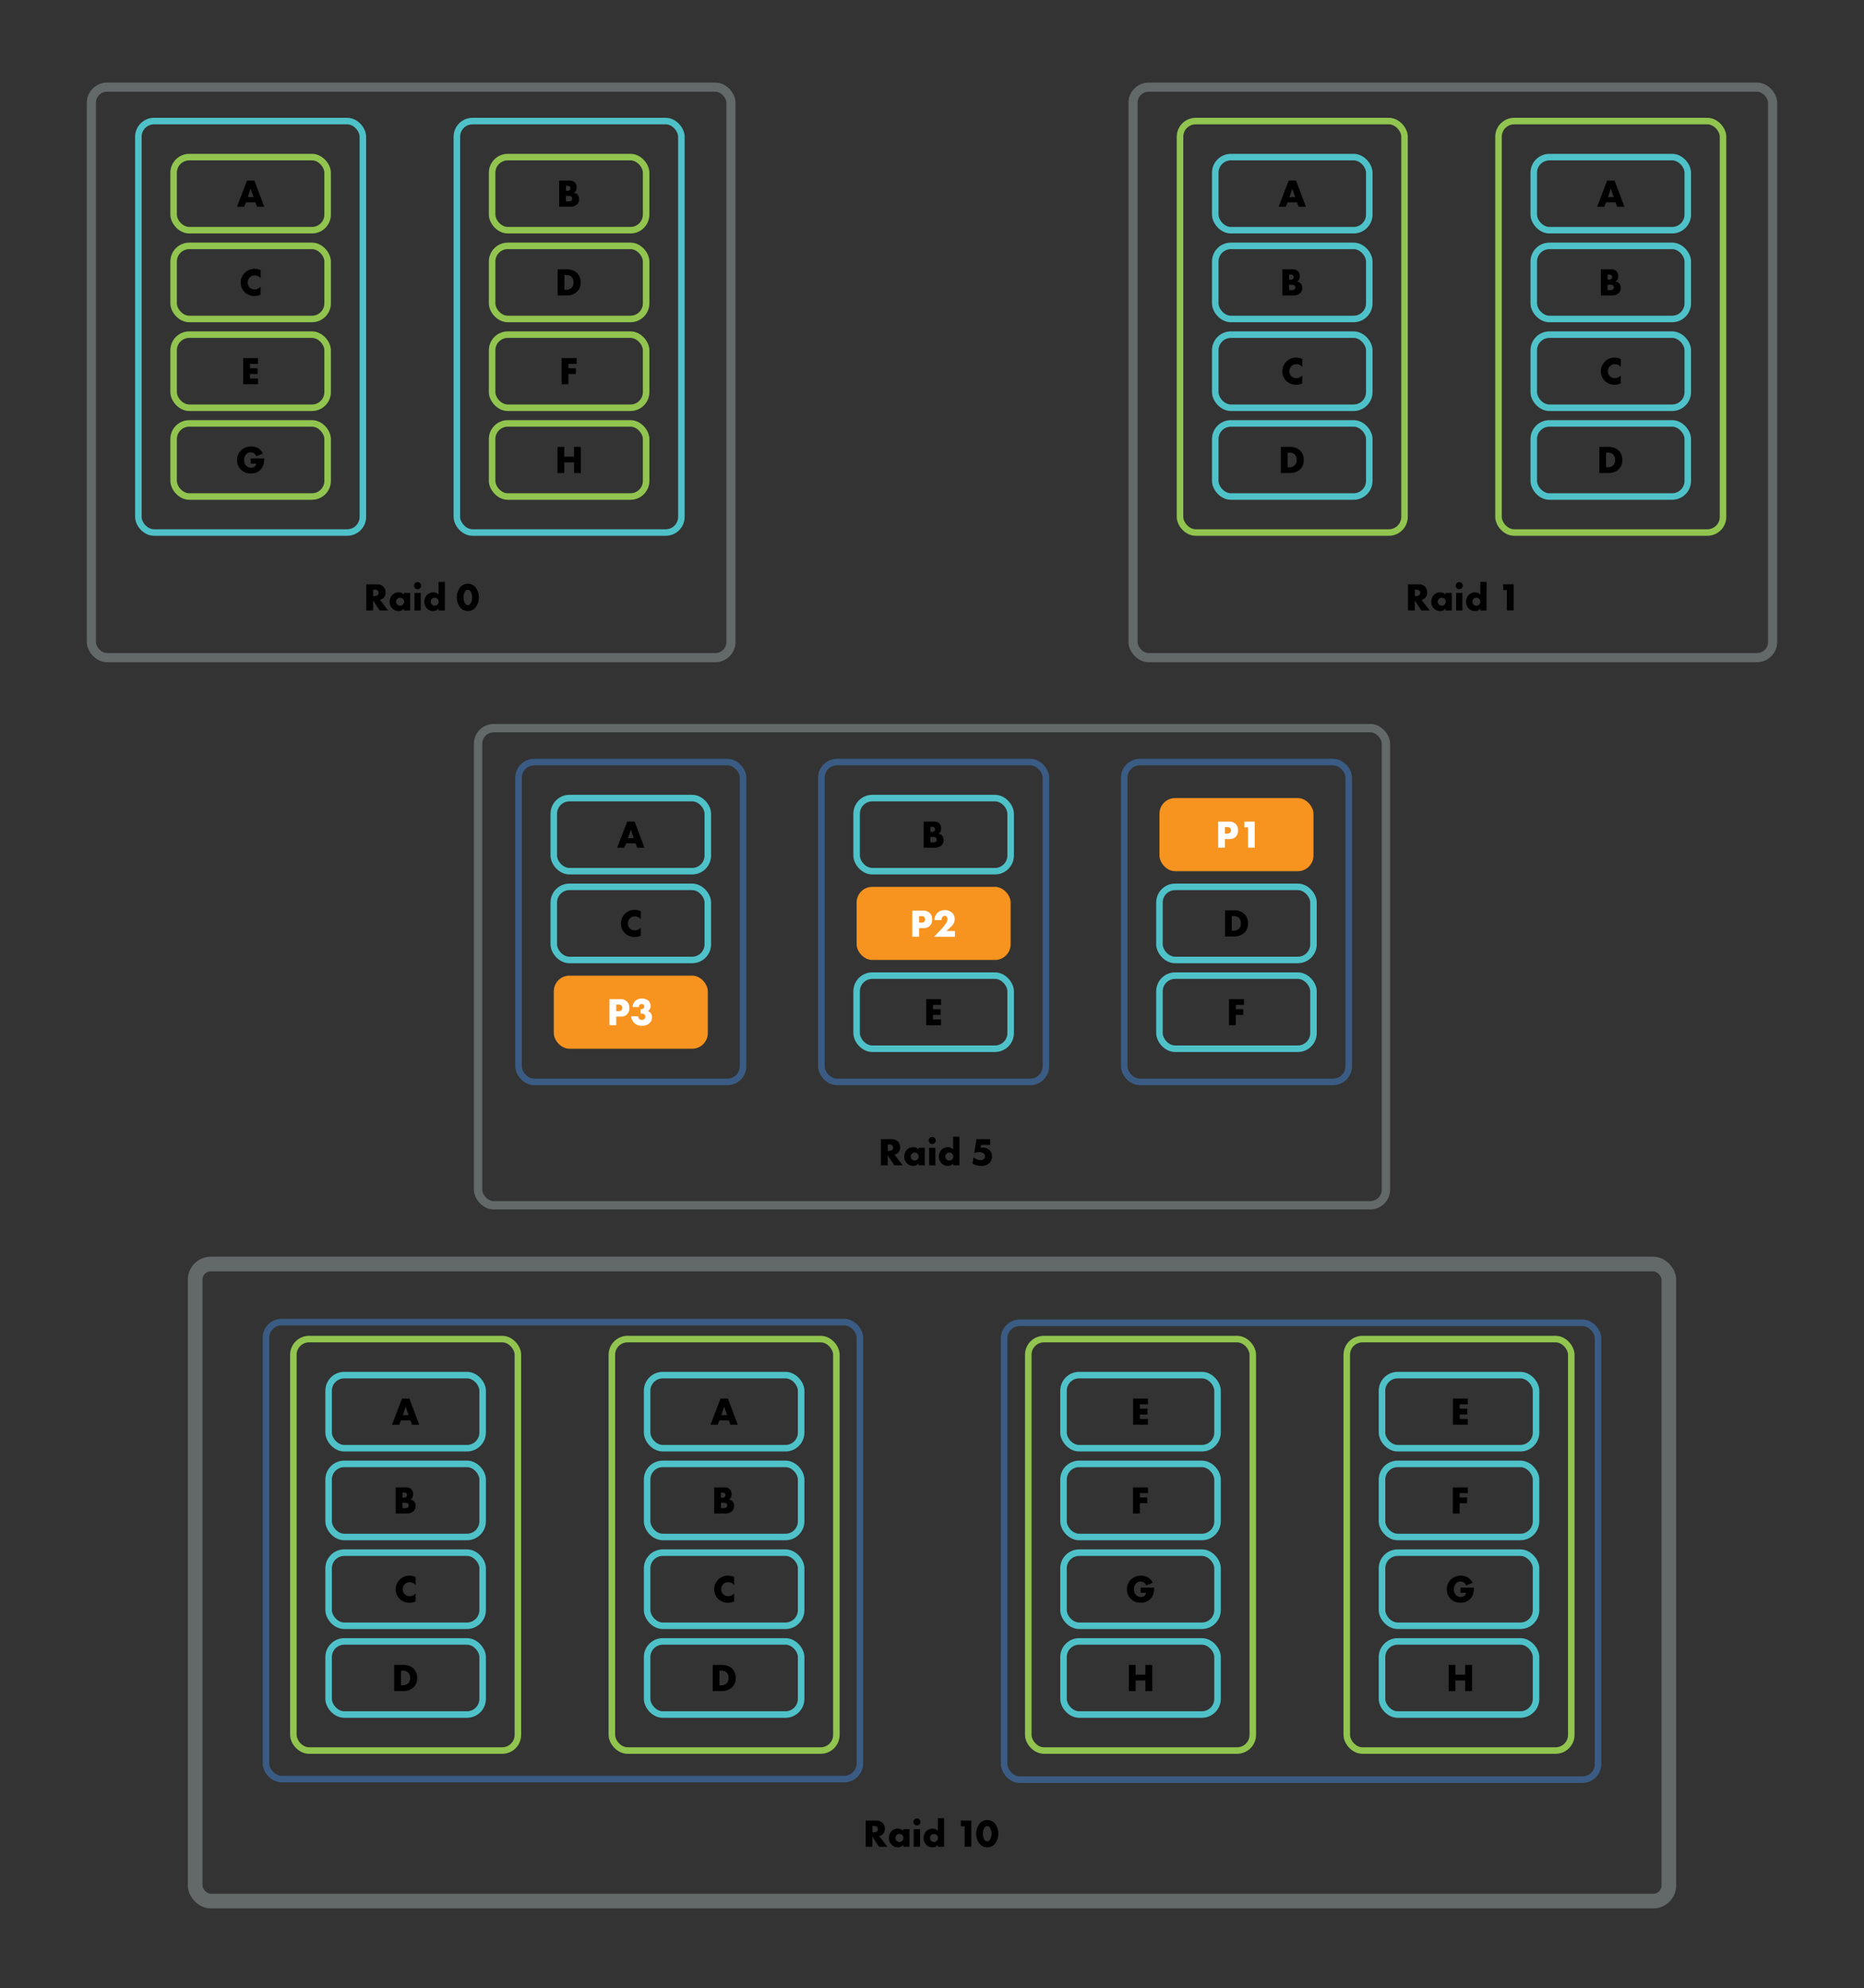 <svg id="Layer_1" data-name="Layer 1" xmlns="http://www.w3.org/2000/svg" viewBox="0 0 1428 1523"><rect x="0" y="0" width="1428" height="1523" fill="#333333" stroke="none"/><title>Cap 10 -</title><rect x="70" y="66.75" width="490" height="437" rx="12" ry="12" style="fill:none;stroke:#636868;stroke-miterlimit:10;stroke-width:7px"/><path d="M288.79,447.61a6.43,6.43,0,0,1,4.88,1.77,6.59,6.59,0,0,1,1.71,4.5,5.77,5.77,0,0,1-1.59,4.17,5.62,5.62,0,0,1-2.75,1.38l6.26,8.19h-6.45l-5-7.68v7.68h-5.19v-20Zm-2.91,9h1a3.87,3.87,0,0,0,2.51-.81,2.49,2.49,0,0,0,.66-1.68,2.32,2.32,0,0,0-.69-1.68,3.5,3.5,0,0,0-2.48-.78h-1Z"/><path d="M309.42,454.21h4.8v13.41h-4.8v-1.47a5,5,0,0,1-4.16,1.92,6.42,6.42,0,0,1-4.83-2.13,6.76,6.76,0,0,1-1.92-4.92,7.42,7.42,0,0,1,2.07-5.37,6.9,6.9,0,0,1,4.83-1.89,5.3,5.3,0,0,1,4,1.74Zm-5,4.5a3.14,3.14,0,0,0-1,2.19,3.09,3.09,0,0,0,.93,2.19,3.37,3.37,0,0,0,2.16.9,3.06,3.06,0,0,0,2.15-.93,2.88,2.88,0,0,0,.91-2.16,3,3,0,0,0-.93-2.19,3,3,0,0,0-4.26,0Z"/><path d="M319.93,445.93a2.7,2.7,0,1,1-2.7,2.7A2.69,2.69,0,0,1,319.93,445.93Zm2.4,8.28v13.41h-4.8V454.21Z"/><path d="M340.77,467.62H336v-1.47a4.91,4.91,0,0,1-4.05,1.92,6.4,6.4,0,0,1-4.7-1.86,7.4,7.4,0,0,1-2.16-5.34,7.31,7.31,0,0,1,2.19-5.31,6.82,6.82,0,0,1,4.73-1.8,5.31,5.31,0,0,1,4,1.74v-9.75h4.8Zm-5.67-4.44a3.23,3.23,0,0,0,1-2.28,3.46,3.46,0,0,0-.91-2.16,2.9,2.9,0,0,0-2.18-.9,2.94,2.94,0,0,0-2.13.87A3.29,3.29,0,0,0,330,461a3,3,0,0,0,.93,2.1,3,3,0,0,0,2.13.9A3.27,3.27,0,0,0,335.1,463.18Z"/><path d="M363.93,465.79a7.81,7.81,0,0,1-11,0,12.7,12.7,0,0,1,0-16.35,7.81,7.81,0,0,1,11,0,12.74,12.74,0,0,1,0,16.35Zm-7.11-13.35c-1.08.93-1.74,3.36-1.74,5.22,0,1.59.57,4.2,1.74,5.22a2.32,2.32,0,0,0,3.18,0c1.11-1,1.74-3.48,1.74-5.19s-.69-4.32-1.74-5.25a2.32,2.32,0,0,0-3.18,0Z"/><rect x="106" y="92.75" width="172" height="315.17" rx="12" ry="12" style="fill:none;stroke:#4fc2c9;stroke-miterlimit:10;stroke-width:5px"/><rect x="133" y="120.34" width="118" height="56" rx="12" ry="12" style="fill:none;stroke:#91c54f;stroke-miterlimit:10;stroke-width:5px"/><rect x="133" y="188.34" width="118" height="56" rx="12" ry="12" style="fill:none;stroke:#91c54f;stroke-miterlimit:10;stroke-width:5px"/><rect x="133" y="256.34" width="118" height="56" rx="12" ry="12" style="fill:none;stroke:#91c54f;stroke-miterlimit:10;stroke-width:5px"/><rect x="133" y="324.34" width="118" height="56" rx="12" ry="12" style="fill:none;stroke:#91c54f;stroke-miterlimit:10;stroke-width:5px"/><rect x="350" y="92.75" width="172" height="315.17" rx="12" ry="12" style="fill:none;stroke:#4fc2c9;stroke-miterlimit:10;stroke-width:5px"/><rect x="377" y="120.34" width="118" height="56" rx="12" ry="12" style="fill:none;stroke:#91c54f;stroke-miterlimit:10;stroke-width:5px"/><rect x="377" y="188.34" width="118" height="56" rx="12" ry="12" style="fill:none;stroke:#91c54f;stroke-miterlimit:10;stroke-width:5px"/><rect x="377" y="256.34" width="118" height="56" rx="12" ry="12" style="fill:none;stroke:#91c54f;stroke-miterlimit:10;stroke-width:5px"/><rect x="377" y="324.34" width="118" height="56" rx="12" ry="12" style="fill:none;stroke:#91c54f;stroke-miterlimit:10;stroke-width:5px"/><path d="M195.66,155H188.4l-1.35,3.36h-5.49l7.68-20h5.67l7.53,20h-5.55Zm-1.38-4L192,144.54,189.84,151Z"/><path d="M428.38,158.34v-20h7.74a5.61,5.61,0,0,1,4.38,1.56,5.41,5.41,0,0,1,1.23,3.75,5.19,5.19,0,0,1-.57,2.46,3.15,3.15,0,0,1-1.62,1.56,5,5,0,0,1,2.73,1.2,5,5,0,0,1,1.35,3.66,5.43,5.43,0,0,1-1.47,3.93,7.52,7.52,0,0,1-5.43,1.89Zm5.19-12.12h1a2.74,2.74,0,0,0,2-.63,1.94,1.94,0,0,0,.48-1.32,2.06,2.06,0,0,0-.48-1.35,2.75,2.75,0,0,0-2-.6h-1Zm0,8.07h1.17c1.44,0,2.64-.15,3.21-.81a2,2,0,0,0,.42-1.29,2,2,0,0,0-.51-1.44c-.63-.63-1.92-.66-3.21-.66h-1.08Z"/><path d="M199.63,225.74a12.35,12.35,0,0,1-4.49,1,10.88,10.88,0,0,1-7.74-3,10.5,10.5,0,0,1-3-7.29A10.5,10.5,0,0,1,195,205.94a12.4,12.4,0,0,1,4.68,1v6.21A5.57,5.57,0,0,0,195.1,211a5,5,0,0,0-3.59,1.32,5.6,5.6,0,0,0-1.75,4.11,5.14,5.14,0,0,0,5.34,5.28,5.86,5.86,0,0,0,4.53-2.1Z"/><path d="M427.23,226.34v-20H434a11.16,11.16,0,0,1,8,2.76,9.77,9.77,0,0,1,2.79,7.29,9.23,9.23,0,0,1-2.61,6.93,10.87,10.87,0,0,1-7.68,3Zm5.18-4.41h1.06a6,6,0,0,0,4.37-1.44,5.45,5.45,0,0,0,1.53-4.11,6,6,0,0,0-1.56-4.38,5.81,5.81,0,0,0-4.13-1.26h-1.27Z"/><path d="M197.68,278.74H191.5v3.33h5.85v4.41H191.5v3.45h6.18v4.41H186.32v-20h11.36Z"/><path d="M441.73,278.74h-6.27v3.33h5.7v4.41h-5.7v7.86h-5.19v-20h11.46Z"/><path d="M192.09,351.14h10.32c0,3.95-.81,6.77-3.21,9a9.77,9.77,0,0,1-7,2.52,10.33,10.33,0,0,1-7.68-3,10.08,10.08,0,0,1-2.88-7.22,10.41,10.41,0,0,1,3-7.5,11.63,11.63,0,0,1,13.17-1.59,9.8,9.8,0,0,1,3.57,4.11l-5,2a4.9,4.9,0,0,0-1.44-2,4.2,4.2,0,0,0-2.79-1,4.83,4.83,0,0,0-3.42,1.38,6.74,6.74,0,0,0-1.74,4.58,6.22,6.22,0,0,0,1.59,4.32,4.74,4.74,0,0,0,3.66,1.54,4.3,4.3,0,0,0,2.88-.94,3.53,3.53,0,0,0,1.23-2.21h-4.26Z"/><path d="M432.23,349.8h7.5v-7.47H445v20h-5.22v-8.1h-7.5v8.1h-5.18v-20h5.18Z"/><rect x="868" y="66.75" width="490" height="437" rx="12" ry="12" style="fill:none;stroke:#636868;stroke-miterlimit:10;stroke-width:7px"/><path d="M1086.79,447.61a6.43,6.43,0,0,1,4.88,1.77,6.59,6.59,0,0,1,1.71,4.5,5.73,5.73,0,0,1-1.59,4.17,5.62,5.62,0,0,1-2.75,1.38l6.26,8.19h-6.44l-5-7.68v7.68h-5.19v-20Zm-2.91,9h1a3.89,3.89,0,0,0,2.51-.81,2.44,2.44,0,0,0,.66-1.68,2.39,2.39,0,0,0-.68-1.68,3.54,3.54,0,0,0-2.49-.78h-1Z"/><path d="M1107.42,454.21h4.8v13.41h-4.8v-1.47a5,5,0,0,1-4.16,1.92,6.41,6.41,0,0,1-4.83-2.13,6.72,6.72,0,0,1-1.92-4.92,7.42,7.42,0,0,1,2.07-5.37,6.88,6.88,0,0,1,4.83-1.89,5.28,5.28,0,0,1,4,1.74Zm-5,4.5a3.12,3.12,0,0,0-1,2.19,3.09,3.09,0,0,0,.93,2.19,3.37,3.37,0,0,0,2.16.9,3.06,3.06,0,0,0,2.15-.93,2.88,2.88,0,0,0,.91-2.16,3,3,0,0,0-.94-2.19,3,3,0,0,0-2.15-.87A3.09,3.09,0,0,0,1102.38,458.71Z"/><path d="M1117.93,445.93a2.7,2.7,0,1,1-2.7,2.7A2.69,2.69,0,0,1,1117.93,445.93Zm2.4,8.28v13.41h-4.8V454.21Z"/><path d="M1138.77,467.62H1134v-1.47a4.9,4.9,0,0,1-4,1.92,6.42,6.42,0,0,1-4.71-1.86,7.44,7.44,0,0,1-2.16-5.34,7.31,7.31,0,0,1,2.2-5.31,6.82,6.82,0,0,1,4.73-1.8,5.29,5.29,0,0,1,4,1.74v-9.75h4.8Zm-5.66-4.44a3.26,3.26,0,0,0,1-2.28,3.46,3.46,0,0,0-.91-2.16,2.9,2.9,0,0,0-2.18-.9,2.94,2.94,0,0,0-2.13.87A3.3,3.3,0,0,0,1128,461a3,3,0,0,0,.94,2.1,3,3,0,0,0,2.13.9A3.32,3.32,0,0,0,1133.11,463.18Z"/><path d="M1154.43,452h-2.85v-4.41h8.05v20h-5.2Z"/><rect x="904" y="92.75" width="172" height="315.17" rx="12" ry="12" style="fill:none;stroke:#91c54f;stroke-miterlimit:10;stroke-width:5px"/><rect x="931" y="120.34" width="118" height="56" rx="12" ry="12" style="fill:none;stroke:#4fc2c9;stroke-miterlimit:10;stroke-width:5px"/><rect x="931" y="188.34" width="118" height="56" rx="12" ry="12" style="fill:none;stroke:#4fc2c9;stroke-miterlimit:10;stroke-width:5px"/><rect x="931" y="256.34" width="118" height="56" rx="12" ry="12" style="fill:none;stroke:#4fc2c9;stroke-miterlimit:10;stroke-width:5px"/><rect x="931" y="324.34" width="118" height="56" rx="12" ry="12" style="fill:none;stroke:#4fc2c9;stroke-miterlimit:10;stroke-width:5px"/><rect x="1148" y="92.75" width="172" height="315.17" rx="12" ry="12" style="fill:none;stroke:#91c54f;stroke-miterlimit:10;stroke-width:5px"/><rect x="1175" y="120.34" width="118" height="56" rx="12" ry="12" style="fill:none;stroke:#4fc2c9;stroke-miterlimit:10;stroke-width:5px"/><rect x="1175" y="188.34" width="118" height="56" rx="12" ry="12" style="fill:none;stroke:#4fc2c9;stroke-miterlimit:10;stroke-width:5px"/><rect x="1175" y="256.34" width="118" height="56" rx="12" ry="12" style="fill:none;stroke:#4fc2c9;stroke-miterlimit:10;stroke-width:5px"/><rect x="1175" y="324.34" width="118" height="56" rx="12" ry="12" style="fill:none;stroke:#4fc2c9;stroke-miterlimit:10;stroke-width:5px"/><path d="M993.66,155H986.4l-1.35,3.36h-5.49l7.68-20h5.67l7.53,20h-5.55Zm-1.38-4L990,144.54,987.84,151Z"/><path d="M982.38,226.34v-20h7.74a5.61,5.61,0,0,1,4.38,1.56,5.41,5.41,0,0,1,1.23,3.75,5.19,5.19,0,0,1-.57,2.46,3.15,3.15,0,0,1-1.62,1.56,5,5,0,0,1,2.73,1.2,5,5,0,0,1,1.35,3.66,5.43,5.43,0,0,1-1.47,3.93,7.52,7.52,0,0,1-5.43,1.89Zm5.19-12.12h1a2.74,2.74,0,0,0,2-.63,1.94,1.94,0,0,0,.48-1.32,2.06,2.06,0,0,0-.48-1.35,2.75,2.75,0,0,0-2-.6h-1Zm0,8.07h1.17c1.44,0,2.64-.15,3.21-.81a2,2,0,0,0,.42-1.29,2,2,0,0,0-.51-1.44c-.63-.63-1.92-.66-3.21-.66h-1.08Z"/><path d="M997.63,293.74a12.36,12.36,0,0,1-4.5,1,10.88,10.88,0,0,1-7.74-3,10.53,10.53,0,0,1-3-7.29A10.48,10.48,0,0,1,993,273.94a12.4,12.4,0,0,1,4.68,1v6.21A5.57,5.57,0,0,0,993.1,279a5.07,5.07,0,0,0-3.6,1.32,5.59,5.59,0,0,0-1.74,4.11,5.52,5.52,0,0,0,1.62,3.9,5.59,5.59,0,0,0,3.72,1.38,5.87,5.87,0,0,0,4.53-2.1Z"/><path d="M981.23,362.34v-20H988a11.15,11.15,0,0,1,8,2.76,9.77,9.77,0,0,1,2.79,7.29,9.23,9.23,0,0,1-2.61,6.93,10.87,10.87,0,0,1-7.68,3Zm5.19-4.41h1.05a6,6,0,0,0,4.38-1.44,5.45,5.45,0,0,0,1.52-4.11,5.94,5.94,0,0,0-1.56-4.38,5.79,5.79,0,0,0-4.13-1.26h-1.26Z"/><path d="M1237.66,155h-7.26l-1.35,3.36h-5.49l7.68-20h5.67l7.53,20h-5.55Zm-1.38-4-2.25-6.48-2.19,6.48Z"/><path d="M1226.38,226.34v-20h7.74a5.61,5.61,0,0,1,4.38,1.56,5.41,5.41,0,0,1,1.23,3.75,5.19,5.19,0,0,1-.57,2.46,3.15,3.15,0,0,1-1.62,1.56,5,5,0,0,1,2.73,1.2,5,5,0,0,1,1.35,3.66,5.43,5.43,0,0,1-1.47,3.93,7.52,7.52,0,0,1-5.43,1.89Zm5.19-12.12h1a2.74,2.74,0,0,0,2-.63,1.94,1.94,0,0,0,.48-1.32,2.06,2.06,0,0,0-.48-1.35,2.75,2.75,0,0,0-2-.6h-1Zm0,8.07h1.17c1.44,0,2.64-.15,3.21-.81a2,2,0,0,0,.42-1.29,2,2,0,0,0-.51-1.44c-.63-.63-1.92-.66-3.21-.66h-1.08Z"/><path d="M1241.63,293.74a12.36,12.36,0,0,1-4.5,1,10.88,10.88,0,0,1-7.74-3,10.53,10.53,0,0,1-3-7.29,10.48,10.48,0,0,1,10.58-10.5,12.4,12.4,0,0,1,4.68,1v6.21a5.57,5.57,0,0,0-4.53-2.19,5.07,5.07,0,0,0-3.6,1.32,5.59,5.59,0,0,0-1.74,4.11,5.52,5.52,0,0,0,1.62,3.9,5.59,5.59,0,0,0,3.72,1.38,5.87,5.87,0,0,0,4.53-2.1Z"/><path d="M1225.23,362.34v-20h6.8a11.15,11.15,0,0,1,8,2.76,9.77,9.77,0,0,1,2.79,7.29,9.23,9.23,0,0,1-2.61,6.93,10.87,10.87,0,0,1-7.68,3Zm5.19-4.41h1a6,6,0,0,0,4.38-1.44,5.45,5.45,0,0,0,1.52-4.11,5.94,5.94,0,0,0-1.56-4.38,5.79,5.79,0,0,0-4.13-1.26h-1.26Z"/><path d="M683,872.61a6.43,6.43,0,0,1,4.88,1.77,6.59,6.59,0,0,1,1.71,4.5,5.73,5.73,0,0,1-1.59,4.17,5.62,5.62,0,0,1-2.75,1.38l6.26,8.19h-6.44l-5-7.68v7.68h-5.19v-20Zm-2.91,9h1a3.89,3.89,0,0,0,2.51-.81,2.44,2.44,0,0,0,.66-1.68,2.39,2.39,0,0,0-.68-1.68,3.54,3.54,0,0,0-2.49-.78h-1Z"/><path d="M703.67,879.21h4.8v13.41h-4.8v-1.47a5,5,0,0,1-4.16,1.92,6.41,6.41,0,0,1-4.83-2.13,6.72,6.72,0,0,1-1.92-4.92,7.42,7.42,0,0,1,2.07-5.37,6.88,6.88,0,0,1,4.83-1.89,5.28,5.28,0,0,1,4,1.74Zm-5,4.5a3.12,3.12,0,0,0-1,2.19,3.09,3.09,0,0,0,.93,2.19,3.37,3.37,0,0,0,2.16.9,3.06,3.06,0,0,0,2.15-.93,2.88,2.88,0,0,0,.91-2.16,3,3,0,0,0-.94-2.19,3,3,0,0,0-2.15-.87A3.09,3.09,0,0,0,698.63,883.71Z"/><path d="M714.18,870.93a2.7,2.7,0,1,1-2.7,2.7A2.69,2.69,0,0,1,714.18,870.93Zm2.4,8.28v13.41h-4.8V879.21Z"/><path d="M735,892.62h-4.8v-1.47a4.9,4.9,0,0,1-4.05,1.92,6.42,6.42,0,0,1-4.71-1.86,7.44,7.44,0,0,1-2.16-5.34,7.31,7.31,0,0,1,2.2-5.31,6.82,6.82,0,0,1,4.73-1.8,5.29,5.29,0,0,1,4,1.74v-9.75H735Zm-5.66-4.44a3.26,3.26,0,0,0,1-2.28,3.46,3.46,0,0,0-.91-2.16,2.9,2.9,0,0,0-2.18-.9,2.94,2.94,0,0,0-2.13.87,3.3,3.3,0,0,0-.94,2.28,3,3,0,0,0,.94,2.1,3,3,0,0,0,2.13.9A3.32,3.32,0,0,0,729.36,888.18Z"/><path d="M758.51,877h-6.93l-.36,2.22a11.15,11.15,0,0,1,1.62-.15,7.16,7.16,0,0,1,5.29,2,6.55,6.55,0,0,1,1.83,4.74,7,7,0,0,1-1.92,5,8.37,8.37,0,0,1-6.25,2.25,12.18,12.18,0,0,1-6.75-1.8l.79-4.86a9.71,9.71,0,0,0,2.39,1.62,7.47,7.47,0,0,0,3,.69,3.58,3.58,0,0,0,2.61-1,3,3,0,0,0,.79-2,2.83,2.83,0,0,0-1-2.16,5.76,5.76,0,0,0-3.6-1,8,8,0,0,0-3.68.84l1.74-10.77h10.4Z"/><rect x="424.25" y="611.34" width="118" height="56" rx="12" ry="12" style="fill:none;stroke:#4fc2c9;stroke-miterlimit:10;stroke-width:5px"/><rect x="656.25" y="611.34" width="118" height="56" rx="12" ry="12" style="fill:none;stroke:#4fc2c9;stroke-miterlimit:10;stroke-width:5px"/><rect x="888.25" y="611.34" width="118" height="56" rx="12" ry="12" style="fill:#f7931f"/><path d="M486.91,646h-7.26l-1.35,3.36h-5.49l7.68-20h5.67l7.53,20h-5.55Zm-1.38-4-2.25-6.48L481.09,642Z"/><path d="M707.63,649.34v-20h7.74a5.61,5.61,0,0,1,4.38,1.56,5.41,5.41,0,0,1,1.23,3.75,5.19,5.19,0,0,1-.57,2.46,3.15,3.15,0,0,1-1.62,1.56,5,5,0,0,1,2.73,1.2,5,5,0,0,1,1.35,3.66,5.43,5.43,0,0,1-1.47,3.93,7.52,7.52,0,0,1-5.43,1.89Zm5.19-12.12h1a2.74,2.74,0,0,0,2-.63,1.94,1.94,0,0,0,.48-1.32,2.06,2.06,0,0,0-.48-1.35,2.75,2.75,0,0,0-2-.6h-1Zm0,8.07H714c1.44,0,2.64-.15,3.21-.81a2,2,0,0,0,.42-1.29,2,2,0,0,0-.51-1.44c-.63-.63-1.92-.66-3.21-.66h-1.08Z"/><path d="M938.4,642.71v6.63h-5.19v-20h8.28a6.89,6.89,0,0,1,5.07,1.8,6.2,6.2,0,0,1,1.86,4.86,6.5,6.5,0,0,1-1.77,5,6.66,6.66,0,0,1-5,1.74Zm0-4.2h1.74a3.39,3.39,0,0,0,2.19-.63,2.29,2.29,0,0,0,.66-1.83,2.43,2.43,0,0,0-.6-1.8,3,3,0,0,0-2.22-.72H938.4Z" style="fill:#fff"/><path d="M956.1,633.74h-2.85v-4.41h8v20H956.1Z" style="fill:#fff"/><rect x="366.25" y="557.75" width="695.5" height="365.5" rx="12" ry="12" style="fill:none;stroke:#636868;stroke-miterlimit:10;stroke-width:6.402px"/><rect x="397.25" y="583.75" width="172" height="245" rx="12" ry="12" style="fill:none;stroke:#3a5c84;stroke-miterlimit:10;stroke-width:5px"/><rect x="424.25" y="679.34" width="118" height="56" rx="12" ry="12" style="fill:none;stroke:#4fc2c9;stroke-miterlimit:10;stroke-width:5px"/><rect x="424.25" y="747.34" width="118" height="56" rx="12" ry="12" style="fill:#f7931f"/><rect x="629.25" y="583.75" width="172" height="245" rx="12" ry="12" style="fill:none;stroke:#3a5c84;stroke-miterlimit:10;stroke-width:5px"/><rect x="656.25" y="679.34" width="118" height="56" rx="12" ry="12" style="fill:#f7931f"/><rect x="656.25" y="747.34" width="118" height="56" rx="12" ry="12" style="fill:none;stroke:#4fc2c9;stroke-miterlimit:10;stroke-width:5px"/><rect x="861.25" y="583.75" width="172" height="245" rx="12" ry="12" style="fill:none;stroke:#3a5c84;stroke-miterlimit:10;stroke-width:5px"/><rect x="888.25" y="679.34" width="118" height="56" rx="12" ry="12" style="fill:none;stroke:#4fc2c9;stroke-miterlimit:10;stroke-width:5px"/><rect x="888.25" y="747.34" width="118" height="56" rx="12" ry="12" style="fill:none;stroke:#4fc2c9;stroke-miterlimit:10;stroke-width:5px"/><path d="M490.88,716.74a12.35,12.35,0,0,1-4.49,1,10.88,10.88,0,0,1-7.74-3,10.5,10.5,0,0,1-3-7.29,10.72,10.72,0,0,1,3-7.38,10.6,10.6,0,0,1,7.56-3.12,12.33,12.33,0,0,1,4.67,1v6.21a5.55,5.55,0,0,0-4.53-2.19,5,5,0,0,0-3.59,1.32,5.59,5.59,0,0,0-1.74,4.11,5.52,5.52,0,0,0,1.62,3.9,5.58,5.58,0,0,0,3.71,1.38,5.87,5.87,0,0,0,4.53-2.1Z"/><path d="M720.93,769.74h-6.18v3.33h5.85v4.41h-5.85v3.45h6.18v4.41H709.57v-20h11.36Z"/><path d="M953,769.74h-6.27v3.33h5.7v4.41h-5.7v7.86h-5.19v-20H953Z"/><path d="M938.48,717.34v-20h6.81a11.17,11.17,0,0,1,8,2.76,9.76,9.76,0,0,1,2.78,7.29,9.26,9.26,0,0,1-2.6,6.93,10.87,10.87,0,0,1-7.68,3Zm5.19-4.41h1.05a5.94,5.94,0,0,0,4.37-1.44,5.45,5.45,0,0,0,1.54-4.11,6,6,0,0,0-1.56-4.38,5.87,5.87,0,0,0-4.15-1.26h-1.25Z"/><path d="M704.09,710.93v6.63H698.9v-20h8.28a6.89,6.89,0,0,1,5.07,1.8,6.2,6.2,0,0,1,1.86,4.86,6.5,6.5,0,0,1-1.77,5,6.69,6.69,0,0,1-5,1.73Zm0-4.19h1.74a3.39,3.39,0,0,0,2.19-.63,2.29,2.29,0,0,0,.66-1.83,2.43,2.43,0,0,0-.6-1.8,3,3,0,0,0-2.22-.72h-1.77Z" style="fill:#fff"/><path d="M731.6,717.56H715.55l5.07-5.3a33.14,33.14,0,0,0,4.11-5.07,5.63,5.63,0,0,0,1.08-3.12,3,3,0,0,0-.6-1.92,2,2,0,0,0-1.47-.6,2.15,2.15,0,0,0-1.74.81,5,5,0,0,0-.72,2.46h-5.37a8,8,0,0,1,2.22-5.55,8.62,8.62,0,0,1,11.31-.09,6.68,6.68,0,0,1,1.95,4.92c0,2.52-1.17,4.26-3,5.94l-3.36,3.12h6.54Z" style="fill:#fff"/><path d="M472.1,778.71v6.63h-5.18v-20h8.27a6.88,6.88,0,0,1,5.07,1.8,6.2,6.2,0,0,1,1.86,4.86,6.5,6.5,0,0,1-1.77,5,6.64,6.64,0,0,1-5,1.74Zm0-4.2h1.75a3.4,3.4,0,0,0,2.19-.63,2.28,2.28,0,0,0,.65-1.83,2.43,2.43,0,0,0-.6-1.8,3,3,0,0,0-2.21-.72H472.1Z" style="fill:#fff"/><path d="M488.94,778.5a3,3,0,0,0,.81,2,2.73,2.73,0,0,0,2,.78,2.66,2.66,0,0,0,2-.87,2.35,2.35,0,0,0,.6-1.65,2.29,2.29,0,0,0-.78-1.77,3.14,3.14,0,0,0-1.92-.57,2.73,2.73,0,0,0-.87.12V773a2.54,2.54,0,0,0,2.13-.51,1.88,1.88,0,0,0,.66-1.41,2.22,2.22,0,0,0-.54-1.44,2.15,2.15,0,0,0-1.47-.54,2,2,0,0,0-1.44.51,2.56,2.56,0,0,0-.69,1.77h-4.82a7.06,7.06,0,0,1,1.95-4.59,8,8,0,0,1,10.25-.18,5.44,5.44,0,0,1,1.62,3.87,4.82,4.82,0,0,1-.6,2.46,3.43,3.43,0,0,1-1.53,1.53,4.9,4.9,0,0,1,2.37,1.83,5.06,5.06,0,0,1,.84,2.94,6,6,0,0,1-1.77,4.38,8.2,8.2,0,0,1-6,2.13,7.82,7.82,0,0,1-8.21-7.29Z" style="fill:#fff"/><rect x="149.5" y="968.25" width="1129" height="488" rx="12" ry="12" style="fill:none;stroke:#636868;stroke-miterlimit:10;stroke-width:11.228px"/><path d="M671.3,1394.61a6.43,6.43,0,0,1,4.88,1.77,6.59,6.59,0,0,1,1.71,4.5,5.77,5.77,0,0,1-1.59,4.17,5.62,5.62,0,0,1-2.75,1.38l6.26,8.19h-6.45l-5-7.68v7.68H663.2v-20Zm-2.91,9h1a3.92,3.92,0,0,0,2.52-.81,2.53,2.53,0,0,0,.65-1.68,2.32,2.32,0,0,0-.69-1.68,3.5,3.5,0,0,0-2.48-.78h-1Z"/><path d="M691.93,1401.21h4.8v13.41h-4.8v-1.47a5,5,0,0,1-4.16,1.92,6.42,6.42,0,0,1-4.83-2.13A6.76,6.76,0,0,1,681,1408a7.42,7.42,0,0,1,2.07-5.37,6.9,6.9,0,0,1,4.83-1.89,5.3,5.3,0,0,1,4,1.74Zm-5,4.5a3,3,0,0,0,0,4.38,3.42,3.42,0,0,0,2.17.9,3.1,3.1,0,0,0,2.16-.93,2.91,2.91,0,0,0,.9-2.16,3,3,0,0,0-.93-2.19,3.11,3.11,0,0,0-2.16-.87A3.07,3.07,0,0,0,686.9,1405.71Z"/><path d="M702.44,1392.93a2.7,2.7,0,1,1-2.7,2.7A2.69,2.69,0,0,1,702.44,1392.93Zm2.4,8.28v13.41H700v-13.41Z"/><path d="M723.28,1414.62h-4.8v-1.47a4.91,4.91,0,0,1-4.05,1.92,6.4,6.4,0,0,1-4.7-1.86,7.4,7.4,0,0,1-2.16-5.34,7.31,7.31,0,0,1,2.19-5.31,6.82,6.82,0,0,1,4.73-1.8,5.31,5.31,0,0,1,4,1.74v-9.75h4.8Zm-5.67-4.44a3.23,3.23,0,0,0,1-2.28,3.57,3.57,0,0,0-.9-2.16,2.94,2.94,0,0,0-2.19-.9,3,3,0,0,0-2.14.87,3.33,3.33,0,0,0-.92,2.28,3.11,3.11,0,0,0,3.06,3A3.27,3.27,0,0,0,717.61,1410.18Z"/><path d="M739,1399H736.1v-4.41h8v20H739Z"/><path d="M761.83,1412.79a7.82,7.82,0,0,1-11,0,12.74,12.74,0,0,1,0-16.35,7.82,7.82,0,0,1,11,0,12.74,12.74,0,0,1,0,16.35Zm-7.11-13.35c-1.08.93-1.74,3.36-1.74,5.22,0,1.59.57,4.2,1.74,5.22a2.32,2.32,0,0,0,3.18,0c1.11-1,1.74-3.48,1.74-5.19s-.69-4.32-1.74-5.25a2.32,2.32,0,0,0-3.18,0Z"/><rect x="224.75" y="1025.75" width="172" height="315.17" rx="12" ry="12" style="fill:none;stroke:#91c54f;stroke-miterlimit:10;stroke-width:5px"/><rect x="251.75" y="1053.34" width="118" height="56" rx="12" ry="12" style="fill:none;stroke:#4fc2c9;stroke-miterlimit:10;stroke-width:5px"/><rect x="251.75" y="1121.34" width="118" height="56" rx="12" ry="12" style="fill:none;stroke:#4fc2c9;stroke-miterlimit:10;stroke-width:5px"/><rect x="251.75" y="1189.34" width="118" height="56" rx="12" ry="12" style="fill:none;stroke:#4fc2c9;stroke-miterlimit:10;stroke-width:5px"/><rect x="251.75" y="1257.34" width="118" height="56" rx="12" ry="12" style="fill:none;stroke:#4fc2c9;stroke-miterlimit:10;stroke-width:5px"/><rect x="468.75" y="1025.75" width="172" height="315.17" rx="12" ry="12" style="fill:none;stroke:#91c54f;stroke-miterlimit:10;stroke-width:5px"/><rect x="495.75" y="1053.34" width="118" height="56" rx="12" ry="12" style="fill:none;stroke:#4fc2c9;stroke-miterlimit:10;stroke-width:5px"/><rect x="495.75" y="1121.34" width="118" height="56" rx="12" ry="12" style="fill:none;stroke:#4fc2c9;stroke-miterlimit:10;stroke-width:5px"/><rect x="495.75" y="1189.34" width="118" height="56" rx="12" ry="12" style="fill:none;stroke:#4fc2c9;stroke-miterlimit:10;stroke-width:5px"/><rect x="495.75" y="1257.34" width="118" height="56" rx="12" ry="12" style="fill:none;stroke:#4fc2c9;stroke-miterlimit:10;stroke-width:5px"/><path d="M314.41,1088h-7.26l-1.35,3.36h-5.49l7.68-20h5.67l7.53,20h-5.55Zm-1.38-4-2.25-6.48-2.19,6.48Z"/><path d="M303.13,1159.34v-20h7.74a5.61,5.61,0,0,1,4.38,1.56,5.41,5.41,0,0,1,1.23,3.75,5.19,5.19,0,0,1-.57,2.46,3.15,3.15,0,0,1-1.62,1.56,5,5,0,0,1,2.73,1.2,5,5,0,0,1,1.35,3.66,5.43,5.43,0,0,1-1.47,3.93,7.52,7.52,0,0,1-5.43,1.89Zm5.19-12.12h1a2.74,2.74,0,0,0,2-.63,1.94,1.94,0,0,0,.48-1.32,2.06,2.06,0,0,0-.48-1.35,2.75,2.75,0,0,0-2-.6h-1Zm0,8.07h1.17c1.44,0,2.64-.15,3.21-.81a2,2,0,0,0,.42-1.29,2,2,0,0,0-.51-1.44c-.63-.63-1.92-.66-3.21-.66h-1.08Z"/><path d="M318.38,1226.74a12.36,12.36,0,0,1-4.5,1,10.88,10.88,0,0,1-7.74-3,10.53,10.53,0,0,1-3-7.29,10.48,10.48,0,0,1,10.58-10.5,12.4,12.4,0,0,1,4.68,1v6.21a5.57,5.57,0,0,0-4.53-2.19,5.07,5.07,0,0,0-3.6,1.32,5.59,5.59,0,0,0-1.74,4.11,5.52,5.52,0,0,0,1.62,3.9,5.59,5.59,0,0,0,3.72,1.38,5.87,5.87,0,0,0,4.53-2.1Z"/><path d="M302,1295.34v-20h6.8a11.15,11.15,0,0,1,8,2.76,9.77,9.77,0,0,1,2.79,7.29,9.23,9.23,0,0,1-2.61,6.93,10.87,10.87,0,0,1-7.68,3Zm5.19-4.41h1.05a6,6,0,0,0,4.38-1.44,5.45,5.45,0,0,0,1.52-4.11,5.94,5.94,0,0,0-1.56-4.38,5.79,5.79,0,0,0-4.13-1.26h-1.26Z"/><path d="M558.41,1088h-7.26l-1.35,3.36h-5.49l7.68-20h5.67l7.53,20h-5.55Zm-1.38-4-2.25-6.48-2.19,6.48Z"/><path d="M547.13,1159.34v-20h7.74a5.61,5.61,0,0,1,4.38,1.56,5.41,5.41,0,0,1,1.23,3.75,5.19,5.19,0,0,1-.57,2.46,3.15,3.15,0,0,1-1.62,1.56,5,5,0,0,1,2.73,1.2,5,5,0,0,1,1.35,3.66,5.43,5.43,0,0,1-1.47,3.93,7.52,7.52,0,0,1-5.43,1.89Zm5.19-12.12h1a2.74,2.74,0,0,0,2-.63,1.94,1.94,0,0,0,.48-1.32,2.06,2.06,0,0,0-.48-1.35,2.75,2.75,0,0,0-2-.6h-1Zm0,8.07h1.17c1.44,0,2.64-.15,3.21-.81a2,2,0,0,0,.42-1.29,2,2,0,0,0-.51-1.44c-.63-.63-1.92-.66-3.21-.66h-1.08Z"/><path d="M562.38,1226.74a12.36,12.36,0,0,1-4.5,1,10.88,10.88,0,0,1-7.74-3,10.53,10.53,0,0,1-3-7.29,10.48,10.48,0,0,1,10.58-10.5,12.4,12.4,0,0,1,4.68,1v6.21a5.57,5.57,0,0,0-4.53-2.19,5.07,5.07,0,0,0-3.6,1.32,5.59,5.59,0,0,0-1.74,4.11,5.52,5.52,0,0,0,1.62,3.9,5.59,5.59,0,0,0,3.72,1.38,5.87,5.87,0,0,0,4.53-2.1Z"/><path d="M546,1295.34v-20h6.8a11.15,11.15,0,0,1,8,2.76,9.77,9.77,0,0,1,2.79,7.29,9.23,9.23,0,0,1-2.61,6.93,10.87,10.87,0,0,1-7.68,3Zm5.19-4.41h1.05a6,6,0,0,0,4.38-1.44,5.45,5.45,0,0,0,1.52-4.11,5.94,5.94,0,0,0-1.56-4.38,5.79,5.79,0,0,0-4.13-1.26h-1.26Z"/><rect x="203.75" y="1012.75" width="455" height="350" rx="12" ry="12" style="fill:none;stroke:#3a5c84;stroke-miterlimit:10;stroke-width:5px"/><rect x="787.75" y="1025.75" width="172" height="315.17" rx="12" ry="12" style="fill:none;stroke:#91c54f;stroke-miterlimit:10;stroke-width:5px"/><rect x="814.75" y="1053.34" width="118" height="56" rx="12" ry="12" style="fill:none;stroke:#4fc2c9;stroke-miterlimit:10;stroke-width:5px"/><rect x="814.75" y="1121.34" width="118" height="56" rx="12" ry="12" style="fill:none;stroke:#4fc2c9;stroke-miterlimit:10;stroke-width:5px"/><rect x="814.75" y="1189.34" width="118" height="56" rx="12" ry="12" style="fill:none;stroke:#4fc2c9;stroke-miterlimit:10;stroke-width:5px"/><rect x="814.75" y="1257.34" width="118" height="56" rx="12" ry="12" style="fill:none;stroke:#4fc2c9;stroke-miterlimit:10;stroke-width:5px"/><rect x="1031.75" y="1025.75" width="172" height="315.17" rx="12" ry="12" style="fill:none;stroke:#91c54f;stroke-miterlimit:10;stroke-width:5px"/><rect x="1058.75" y="1053.34" width="118" height="56" rx="12" ry="12" style="fill:none;stroke:#4fc2c9;stroke-miterlimit:10;stroke-width:5px"/><rect x="1058.75" y="1121.34" width="118" height="56" rx="12" ry="12" style="fill:none;stroke:#4fc2c9;stroke-miterlimit:10;stroke-width:5px"/><rect x="1058.75" y="1189.34" width="118" height="56" rx="12" ry="12" style="fill:none;stroke:#4fc2c9;stroke-miterlimit:10;stroke-width:5px"/><rect x="1058.75" y="1257.34" width="118" height="56" rx="12" ry="12" style="fill:none;stroke:#4fc2c9;stroke-miterlimit:10;stroke-width:5px"/><rect x="769.25" y="1013.25" width="455" height="350" rx="12" ry="12" style="fill:none;stroke:#3a5c84;stroke-miterlimit:10;stroke-width:5px"/><path d="M879.43,1075.74h-6.18v3.33h5.85v4.41h-5.85v3.45h6.18v4.41H868.07v-20h11.36Z"/><path d="M879.48,1143.74h-6.27v3.33h5.7v4.41h-5.7v7.86H868v-20h11.46Z"/><path d="M873.84,1216.14h10.32c0,3.95-.81,6.77-3.21,9a9.77,9.77,0,0,1-7.05,2.52,10.33,10.33,0,0,1-7.68-3,10.08,10.08,0,0,1-2.88-7.22,10.41,10.41,0,0,1,3-7.5,11.63,11.63,0,0,1,13.17-1.59,9.8,9.8,0,0,1,3.57,4.11l-5,2a4.9,4.9,0,0,0-1.44-2,4.2,4.2,0,0,0-2.79-1,4.83,4.83,0,0,0-3.42,1.38,6.74,6.74,0,0,0-1.74,4.58,6.22,6.22,0,0,0,1.59,4.32,4.74,4.74,0,0,0,3.66,1.54,4.3,4.3,0,0,0,2.88-.94,3.53,3.53,0,0,0,1.23-2.21h-4.26Z"/><path d="M870,1282.8h7.5v-7.47h5.22v20h-5.22v-8.1H870v8.1H864.8v-20H870Z"/><path d="M1124.43,1075.74h-6.18v3.33h5.85v4.41h-5.85v3.45h6.18v4.41h-11.36v-20h11.36Z"/><path d="M1124.48,1143.74h-6.27v3.33h5.7v4.41h-5.7v7.86H1113v-20h11.46Z"/><path d="M1118.84,1216.14h10.32c0,3.95-.81,6.77-3.21,9a9.77,9.77,0,0,1-7,2.52,10.33,10.33,0,0,1-7.68-3,10.08,10.08,0,0,1-2.88-7.22,10.41,10.41,0,0,1,3-7.5,11.63,11.63,0,0,1,13.17-1.59,9.8,9.8,0,0,1,3.57,4.11l-4.95,2a4.9,4.9,0,0,0-1.44-2,4.2,4.2,0,0,0-2.79-1,4.83,4.83,0,0,0-3.42,1.38,6.74,6.74,0,0,0-1.74,4.58,6.22,6.22,0,0,0,1.59,4.32,4.74,4.74,0,0,0,3.66,1.54,4.3,4.3,0,0,0,2.88-.94,3.53,3.53,0,0,0,1.23-2.21h-4.26Z"/><path d="M1115,1282.8h7.5v-7.47h5.22v20h-5.22v-8.1H1115v8.1h-5.18v-20H1115Z"/></svg>